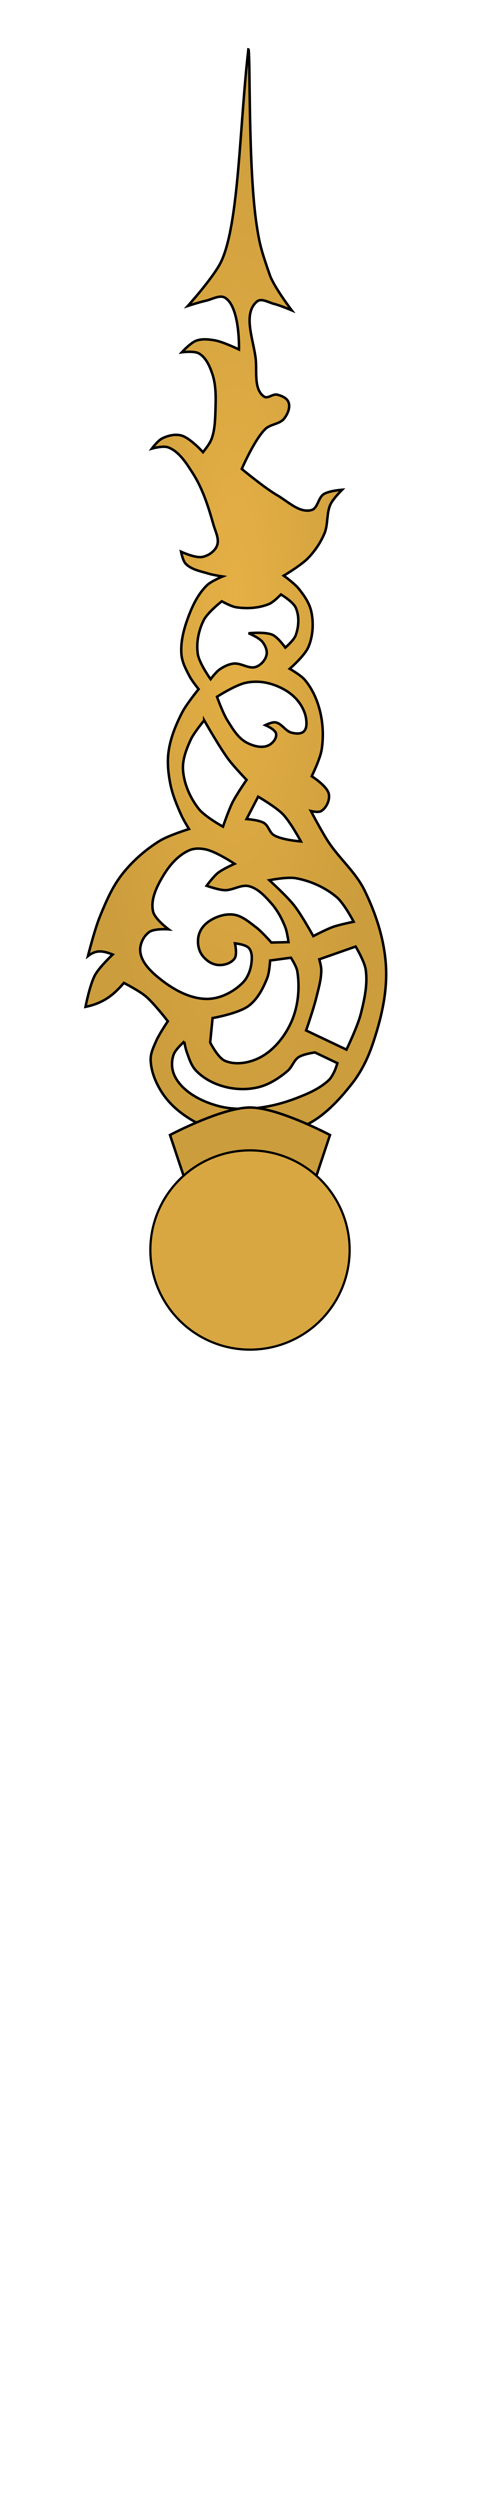 <?xml version="1.0" encoding="UTF-8" standalone="no"?>
<!-- Created with Inkscape (http://www.inkscape.org/) -->

<svg
   width="200"
   height="1000"
   viewBox="0 0 52.917 264.583"
   version="1.1"
   id="svg5"
   inkscape:version="1.2.1 (9c6d41e410, 2022-07-14)"
   sodipodi:docname="minutes-hand.svg"
   xml:space="preserve"
   xmlns:inkscape="http://www.inkscape.org/namespaces/inkscape"
   xmlns:sodipodi="http://sodipodi.sourceforge.net/DTD/sodipodi-0.dtd"
   xmlns:xlink="http://www.w3.org/1999/xlink"
   xmlns="http://www.w3.org/2000/svg"
   xmlns:svg="http://www.w3.org/2000/svg"><sodipodi:namedview
     id="namedview7"
     pagecolor="#ffffff"
     bordercolor="#666666"
     borderopacity="1.0"
     inkscape:showpageshadow="2"
     inkscape:pageopacity="0.0"
     inkscape:pagecheckerboard="0"
     inkscape:deskcolor="#d1d1d1"
     inkscape:document-units="mm"
     showgrid="true"
     inkscape:zoom="1.564"
     inkscape:cx="-101.9821"
     inkscape:cy="367.64706"
     inkscape:window-width="1920"
     inkscape:window-height="1027"
     inkscape:window-x="-8"
     inkscape:window-y="-8"
     inkscape:window-maximized="1"
     inkscape:current-layer="layer2"><inkscape:grid
       type="xygrid"
       id="grid182"
       originx="26.458"
       originy="132.292"
       spacingx="2.646"
       spacingy="2.646"
       empcolor="#0077b2"
       empopacity="0.502"
       color="#0099e5"
       opacity="0.102" /></sodipodi:namedview><defs
     id="defs2"><linearGradient
       inkscape:collect="always"
       id="linearGradient13805"><stop
         style="stop-color:#e5b045;stop-opacity:1;"
         offset="0"
         id="stop13801" /><stop
         style="stop-color:#cc9d3d;stop-opacity:1;"
         offset="1"
         id="stop13803" /></linearGradient><radialGradient
       inkscape:collect="always"
       xlink:href="#linearGradient13805"
       id="radialGradient13807"
       cx="24.944"
       cy="62.733"
       fx="24.944"
       fy="62.733"
       r="16.061"
       gradientTransform="matrix(1,0,0,3.59,0,-162.446)"
       gradientUnits="userSpaceOnUse" /></defs><g
     inkscape:groupmode="layer"
     id="layer4"
     inkscape:label="center"
     sodipodi:insensitive="true"
     style="display:none"><path
       style="fill:none;stroke:#000000;stroke-width:0.265px;stroke-linecap:butt;stroke-linejoin:miter;stroke-opacity:1"
       d="m 19.844,125.677 6.615,6.615 6.615,6.615"
       id="path1581" /><path
       style="fill:none;stroke:#000000;stroke-width:0.265px;stroke-linecap:butt;stroke-linejoin:miter;stroke-opacity:1"
       d="m 33.073,125.677 -6.615,6.615 -6.615,6.615"
       id="path1583" /></g><g
     inkscape:groupmode="layer"
     id="layer2"
     inkscape:label="minute"
     style="display:inline"><path
       id="path8473"
       style="display:inline;fill:url(#radialGradient13807);fill-opacity:1;stroke:#000000;stroke-width:0.265px;stroke-linecap:butt;stroke-linejoin:miter;stroke-opacity:1"
       d="m 26.286,5.225 c -0.952,8.249 -0.99,18.674 -2.941,22.586 -0.879,1.697 -3.468,4.567 -3.468,4.567 0,0 1.258,-0.411 1.903,-0.549 0.682,-0.147 1.491,-0.682 2.073,-0.296 1.567,1.039 1.438,5.455 1.438,5.455 0,0 -1.674,-0.818 -2.58,-0.973 -0.639,-0.109 -1.336,-0.18 -1.946,0.042 -0.612,0.223 -1.522,1.226 -1.522,1.226 0,0 1.294,-0.179 1.818,0.127 0.729,0.426 1.12,1.316 1.396,2.115 0.448,1.297 0.382,2.731 0.338,4.102 -0.031,0.968 -0.079,1.971 -0.423,2.876 -0.192,0.504 -0.888,1.353 -0.888,1.353 0,0 -1.379,-1.541 -2.326,-1.776 -0.666,-0.165 -1.42,0.025 -2.03,0.338 -0.443,0.228 -1.057,1.057 -1.057,1.057 0,0 1.193,-0.336 1.734,-0.127 1.163,0.449 1.905,1.659 2.58,2.707 1.062,1.648 1.665,3.569 2.199,5.456 0.206,0.729 0.655,1.535 0.381,2.241 -0.233,0.599 -0.894,1.049 -1.522,1.184 -0.765,0.165 -2.284,-0.55 -2.284,-0.55 0,0 0.18,0.95 0.497,1.28 0.61,0.633 1.582,0.784 2.421,1.046 0.48,0.15 1.481,0.296 1.481,0.296 0,0 -1.195,0.492 -1.65,0.931 -0.856,0.826 -1.428,1.937 -1.861,3.045 -0.528,1.352 -0.964,2.825 -0.846,4.272 0.069,0.84 0.493,1.624 0.888,2.368 0.251,0.473 0.93,1.311 0.93,1.311 0,0 -1.275,1.563 -1.734,2.453 -0.664,1.288 -1.23,2.669 -1.438,4.103 -0.164,1.131 -0.05,2.304 0.169,3.426 0.229,1.173 0.694,2.294 1.184,3.383 0.225,0.501 0.804,1.438 0.804,1.438 0,0 -2.174,0.673 -3.13,1.269 -1.508,0.94 -2.883,2.151 -3.975,3.553 -1.027,1.318 -1.694,2.894 -2.326,4.441 -0.552,1.35 -1.269,4.187 -1.269,4.187 0.875,-0.691 1.592,-0.574 2.622,-0.169 0,0 -1.404,1.324 -1.861,2.157 -0.566,1.032 -1.015,3.383 -1.015,3.383 1.771,-0.367 2.904,-1.153 4.06,-2.537 0,0 1.599,0.824 2.284,1.396 0.912,0.762 2.368,2.664 2.368,2.664 0,0 -0.905,1.337 -1.226,2.072 -0.277,0.634 -0.606,1.296 -0.592,1.987 0.024,1.221 0.527,2.439 1.184,3.468 0.714,1.118 1.753,2.044 2.876,2.749 1.428,0.897 3.061,1.584 4.737,1.776 2.486,0.286 5.166,0.063 7.443,-0.973 2.055,-0.934 3.681,-2.708 5.075,-4.483 0.954,-1.215 1.658,-2.64 2.157,-4.103 0.897,-2.628 1.576,-5.431 1.438,-8.205 -0.14,-2.822 -1.038,-5.627 -2.284,-8.162 -0.946,-1.926 -2.676,-3.363 -3.848,-5.16 -0.672,-1.031 -1.818,-3.214 -1.818,-3.214 0,0 0.792,0.199 1.1,0 0.546,-0.352 0.912,-1.136 0.803,-1.776 -0.148,-0.865 -1.818,-1.903 -1.818,-1.903 0,0 0.903,-1.838 1.057,-2.834 0.213,-1.381 0.14,-2.834 -0.211,-4.187 -0.297,-1.141 -0.808,-2.268 -1.565,-3.172 -0.427,-0.51 -1.607,-1.184 -1.607,-1.184 0,0 1.597,-1.384 1.988,-2.326 0.477,-1.149 0.558,-2.505 0.296,-3.722 -0.197,-0.913 -0.765,-1.728 -1.353,-2.453 -0.434,-0.536 -1.565,-1.353 -1.565,-1.353 0,0 1.846,-1.096 2.58,-1.861 0.726,-0.756 1.331,-1.655 1.734,-2.622 0.401,-0.964 0.192,-2.121 0.635,-3.066 0.279,-0.595 1.226,-1.544 1.226,-1.544 0,0 -1.385,0.104 -1.945,0.465 -0.599,0.387 -0.62,1.515 -1.312,1.691 -1.266,0.324 -2.463,-0.911 -3.595,-1.565 -1.352,-0.782 -3.764,-2.791 -3.764,-2.791 0,0 1.322,-3.088 2.495,-4.229 0.543,-0.528 1.521,-0.503 1.987,-1.1 0.369,-0.471 0.679,-1.175 0.466,-1.734 -0.174,-0.457 -0.749,-0.7 -1.227,-0.804 -0.446,-0.096 -0.976,0.468 -1.353,0.211 -1.112,-0.755 -0.753,-2.596 -0.888,-3.933 -0.206,-2.034 -1.43,-4.806 0.127,-6.132 0.466,-0.397 1.225,0.106 1.818,0.254 0.641,0.159 1.861,0.677 1.861,0.677 0,0 -1.757,-2.306 -2.284,-3.638 -0.962,-2.748 -1.123,-3.435 -1.402,-5.212 -0.969,-6.188 -0.67,-18.751 -0.902,-18.77 z m 3.446,57.689 c 0,0 1.279,0.758 1.565,1.396 0.398,0.888 0.333,2.004 0,2.918 -0.195,0.536 -1.1,1.311 -1.1,1.311 0,0 -0.772,-1.09 -1.353,-1.353 -0.772,-0.35 -2.538,-0.169 -2.538,-0.169 0,0 1.125,0.468 1.481,0.93 0.288,0.374 0.519,0.891 0.423,1.353 -0.114,0.548 -0.576,1.072 -1.1,1.269 -0.76,0.285 -1.606,-0.445 -2.411,-0.338 -0.532,0.071 -1.042,0.324 -1.48,0.634 -0.374,0.266 -0.931,1.015 -0.931,1.015 0,0 -1.206,-1.679 -1.353,-2.664 -0.179,-1.204 0.084,-2.509 0.634,-3.595 0.415,-0.818 1.903,-1.988 1.903,-1.988 0,0 0.979,0.553 1.522,0.635 1.149,0.172 2.392,0.099 3.468,-0.338 0.502,-0.204 1.269,-1.015 1.269,-1.015 z m -2.67,9.235 c 0.503,-0.003 1.008,0.063 1.485,0.197 0.997,0.279 1.987,0.778 2.707,1.522 0.574,0.594 1.021,1.382 1.142,2.199 0.067,0.454 0.084,1.043 -0.254,1.353 -0.313,0.287 -0.855,0.225 -1.269,0.127 -0.666,-0.158 -1.057,-1 -1.734,-1.1 -0.362,-0.053 -1.057,0.296 -1.057,0.296 0,0 1.072,0.445 1.142,0.931 0.07,0.492 -0.39,1.028 -0.845,1.226 -0.718,0.313 -1.64,0.04 -2.326,-0.338 -0.893,-0.493 -1.445,-1.462 -1.987,-2.326 -0.484,-0.77 -1.1,-2.495 -1.1,-2.495 0,0 1.941,-1.245 3.045,-1.48 0.31,-0.066 0.63,-0.103 0.952,-0.111 0.033,-8.37e-4 0.067,-0.001 0.101,-0.002 z m -5.451,4.088 c 0,0 1.608,2.84 2.58,4.145 0.573,0.769 1.903,2.156 1.903,2.156 0,0 -1.061,1.537 -1.48,2.369 -0.416,0.825 -1.015,2.58 -1.015,2.58 0,0 -1.926,-1.058 -2.58,-1.903 -0.902,-1.165 -1.551,-2.632 -1.65,-4.103 -0.073,-1.088 0.351,-2.179 0.804,-3.172 0.348,-0.765 1.438,-2.072 1.438,-2.072 z m 5.71,8.078 c 0,0 1.877,1.091 2.622,1.861 0.799,0.826 1.903,2.876 1.903,2.876 0,0 -2.044,-0.15 -2.876,-0.676 -0.458,-0.289 -0.556,-0.982 -1.015,-1.269 -0.539,-0.338 -1.861,-0.423 -1.861,-0.423 z m -6.31,5.493 c 0.26,0.003 0.521,0.037 0.769,0.089 1.11,0.234 3.045,1.522 3.045,1.522 0,0 -1.25,0.55 -1.776,0.973 -0.467,0.375 -1.184,1.353 -1.184,1.353 0,0 1.251,0.44 1.903,0.466 0.871,0.034 1.735,-0.636 2.58,-0.423 0.965,0.243 1.711,1.072 2.368,1.818 0.647,0.735 1.126,1.625 1.481,2.538 0.193,0.497 0.338,1.565 0.338,1.565 l -1.819,0.042 c 0,0 -1.002,-1.152 -1.607,-1.607 -0.746,-0.561 -1.524,-1.255 -2.453,-1.353 -0.922,-0.098 -1.917,0.254 -2.664,0.804 -0.466,0.343 -0.846,0.874 -0.973,1.438 -0.144,0.64 -0.055,1.391 0.296,1.945 0.364,0.575 1.016,1.061 1.692,1.142 0.642,0.077 1.442,-0.15 1.818,-0.676 0.312,-0.436 0.042,-1.607 0.042,-1.607 0,0 1.145,0.107 1.48,0.507 0.357,0.427 0.331,1.098 0.254,1.649 -0.103,0.737 -0.403,1.505 -0.93,2.03 -0.965,0.962 -2.359,1.678 -3.722,1.692 -1.857,0.019 -3.677,-1.028 -5.118,-2.199 -0.895,-0.728 -1.883,-1.685 -1.988,-2.834 -0.068,-0.741 0.334,-1.584 0.931,-2.03 0.559,-0.418 2.072,-0.296 2.072,-0.296 0,0 -1.469,-1.083 -1.65,-1.903 -0.284,-1.29 0.419,-2.674 1.1,-3.806 0.657,-1.094 1.578,-2.157 2.749,-2.664 0.265,-0.115 0.557,-0.166 0.854,-0.174 0.037,-9.07e-4 0.074,-9.37e-4 0.111,-5.17e-4 z m 9.714,3.092 c 0.064,7e-6 0.127,0.001 0.188,0.004 0.139,0.005 0.269,0.018 0.384,0.038 1.558,0.28 3.101,0.97 4.313,1.988 0.815,0.684 1.819,2.622 1.819,2.622 0,0 -1.487,0.296 -2.199,0.55 -0.719,0.256 -2.072,0.973 -2.072,0.973 0,0 -1.239,-2.251 -2.03,-3.256 -0.771,-0.979 -2.622,-2.664 -2.622,-2.664 0,0 1.26,-0.254 2.22,-0.254 z m 6.915,7.274 c 0,0 0.924,1.543 1.057,2.411 0.24,1.556 -0.127,3.168 -0.507,4.695 -0.33,1.326 -1.522,3.806 -1.522,3.806 l -4.272,-2.03 c 0,0 0.776,-2.236 1.057,-3.383 0.246,-1.002 0.556,-2.014 0.55,-3.045 -0.002,-0.373 -0.212,-1.1 -0.212,-1.1 z m -6.851,1.184 c 0,0 0.593,0.915 0.676,1.438 0.289,1.81 0.088,3.791 -0.676,5.456 -0.7,1.524 -1.88,2.981 -3.384,3.722 -1.079,0.531 -2.49,0.771 -3.595,0.296 -0.765,-0.328 -1.565,-1.946 -1.565,-1.946 l 0.254,-2.58 c 0,0 2.777,-0.481 3.848,-1.311 0.934,-0.723 1.517,-1.86 1.946,-2.961 0.223,-0.572 0.296,-1.819 0.296,-1.819 z m -11.292,8.882 c 0,0 0.131,0.716 0.254,1.057 0.25,0.694 0.47,1.448 0.973,1.987 0.767,0.822 1.836,1.388 2.918,1.692 1.195,0.336 2.518,0.385 3.722,0.084 1.145,-0.286 2.189,-0.968 3.088,-1.734 0.466,-0.397 0.634,-1.097 1.142,-1.438 0.5,-0.336 1.734,-0.507 1.734,-0.507 l 2.377,1.135 c 0,0 -0.17,0.582 -0.304,0.853 -0.172,0.347 -0.35,0.709 -0.634,0.973 -0.967,0.896 -2.237,1.432 -3.468,1.903 -1.447,0.554 -2.981,0.933 -4.525,1.057 -1.225,0.099 -2.494,0.07 -3.68,-0.254 -1.247,-0.34 -2.493,-0.886 -3.468,-1.734 -0.581,-0.505 -1.099,-1.162 -1.311,-1.903 -0.171,-0.597 -0.141,-1.282 0.085,-1.861 0.207,-0.531 1.1,-1.311 1.1,-1.311 z"
       sodipodi:nodetypes="cccsscsscccsscsscssssscsscsssscsssscsssccsccccssssscssssscsscssscssscssscscscscsscsssccaccsscscssssscsscssccsssssscsscscssscccscsssccscssccsscscssssccssssssscssccssscssssssssscscscscssscsscccssssccsscccssssssccsssssssscsscs" /><path
       style="display:inline;fill:#cc9d3d;fill-opacity:1;stroke:#000000;stroke-width:0.265px;stroke-linecap:butt;stroke-linejoin:miter;stroke-opacity:1"
       d="m 19.844,125.677 -1.852,-5.556 c 0,0 5.482,-2.91 8.467,-2.91 2.984,0 8.467,2.91 8.467,2.91 l -1.852,5.556 z"
       id="path8283"
       sodipodi:nodetypes="ccaccc" /><circle
       style="display:inline;fill:#d9a741;fill-opacity:1;stroke:#000000;stroke-width:0.234;stroke-linecap:round;stroke-linejoin:round;stroke-opacity:1"
       id="path7999"
       cx="26.458"
       cy="132.292"
       r="10.546" /></g></svg>
